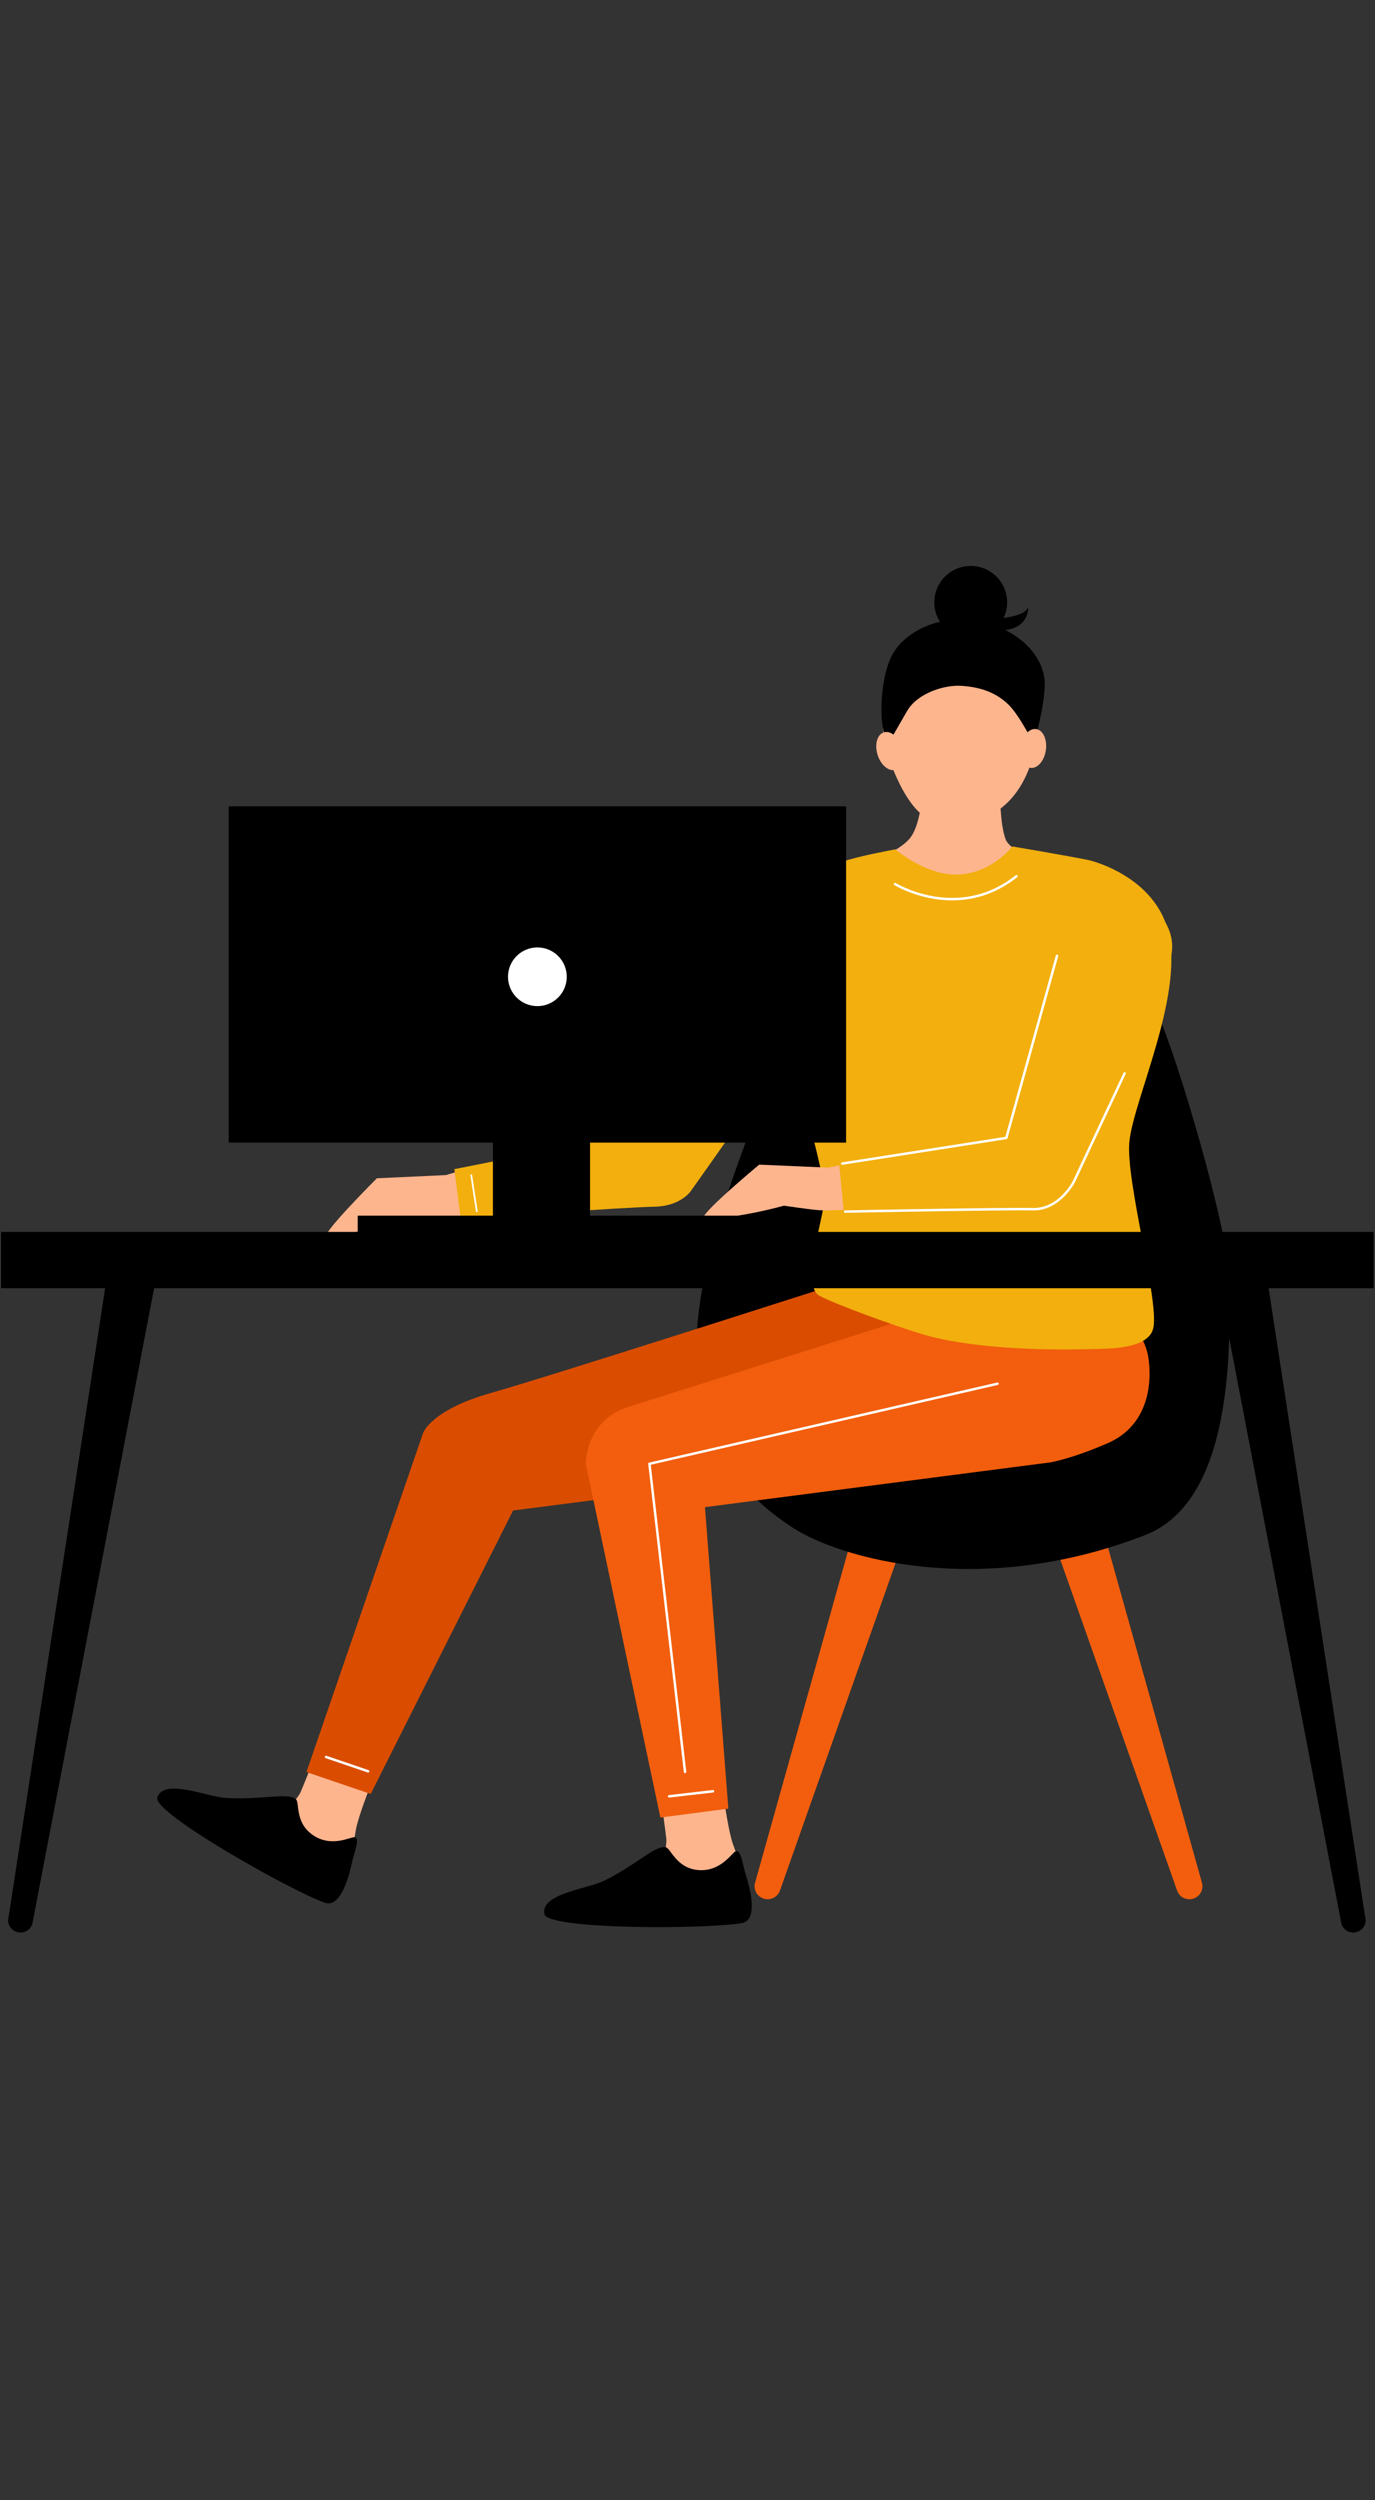<svg xmlns="http://www.w3.org/2000/svg" xmlns:xlink="http://www.w3.org/1999/xlink" width="220" zoomAndPan="magnify" viewBox="0 0 165 300" height="400" preserveAspectRatio="xMidYMid meet" version="1.0"><rect x="0" y="0" width="165" height="300" fill="#333333" stroke="none"/><defs><clipPath id="id1"><path d="M 105 67.809 L 126 67.809 L 126 90 L 105 90 Z M 105 67.809 " clip-rule="nonzero"/></clipPath></defs><path fill="#f25e0d" d="M 131.449 180.281 L 144.219 225.852 C 144.48 226.676 144.023 227.555 143.199 227.816 C 142.375 228.078 141.492 227.621 141.234 226.797 L 125.477 182.168 C 124.957 180.52 125.871 178.762 127.52 178.242 C 129.168 177.719 130.93 178.637 131.449 180.281 " fill-opacity="1" fill-rule="evenodd"/><path fill="#f25e0d" d="M 103.395 180.277 L 90.625 225.848 C 90.363 226.676 90.82 227.555 91.645 227.812 C 92.469 228.074 93.352 227.617 93.613 226.793 L 109.367 182.168 C 109.891 180.52 108.973 178.758 107.324 178.238 C 105.676 177.719 103.914 178.633 103.395 180.277 " fill-opacity="1" fill-rule="evenodd"/><path fill="#000000" d="M 137.434 184.184 C 148.172 180 147.613 161.113 147.52 153.477 C 147.449 147.754 141.266 126.707 138.875 121.578 C 130.195 102.984 118.355 104.051 115.5 104.18 C 102.09 104.773 98.258 113.41 92.738 128.367 C 85.75 147.309 75.004 170.332 95.199 183.352 C 100.621 186.848 117.457 191.957 137.434 184.184 " fill-opacity="1" fill-rule="evenodd"/><path fill="#fdb58e" d="M 78.758 211.879 C 78.758 211.879 79.777 218.957 79.957 220.625 C 80 221.047 79.895 221.723 79.82 221.891 C 79.301 223.141 80.039 226.113 80.039 226.113 L 87.164 226.371 L 88.75 223.762 C 88.75 223.762 88.68 223.176 88.008 221.43 C 87.176 219.262 86.234 211.102 86.234 211.102 L 78.758 211.879 " fill-opacity="1" fill-rule="evenodd"/><path fill="#000000" d="M 88.273 222.137 C 87.832 222.285 86.473 224.703 83.625 224.367 C 81.102 224.062 80.469 221.723 79.875 221.645 C 78.527 221.465 76.719 223.516 72.621 225.609 C 70.543 226.668 64.863 227.18 65.32 229.66 C 65.672 231.562 85.031 231.492 89.066 230.738 C 90.938 230.391 90.07 226.746 89.551 225.148 C 89.109 223.781 88.949 221.906 88.273 222.137 " fill-opacity="1" fill-rule="evenodd"/><path fill="#fdb58e" d="M 39.348 206.832 C 39.348 206.832 36.742 213.492 36.074 215.027 C 35.902 215.422 35.477 215.953 35.328 216.066 C 34.258 216.895 33.434 219.844 33.434 219.844 L 39.5 223.582 L 42.172 222.094 C 42.172 222.094 42.402 221.547 42.676 219.699 C 43.023 217.402 46.234 209.84 46.234 209.84 L 39.348 206.832 " fill-opacity="1" fill-rule="evenodd"/><path fill="#000000" d="M 42.555 220.445 C 42.102 220.359 39.723 221.793 37.418 220.094 C 35.367 218.586 35.973 216.238 35.5 215.879 C 34.414 215.059 31.828 215.949 27.227 215.746 C 24.898 215.645 19.707 213.289 18.879 215.672 C 18.242 217.5 35.117 226.98 39.004 228.316 C 40.801 228.938 41.844 225.34 42.184 223.691 C 42.473 222.285 43.262 220.578 42.555 220.445 " fill-opacity="1" fill-rule="evenodd"/><path fill="#da4d00" d="M 116.695 165.664 C 116.695 165.664 115.281 174.059 109.148 174.996 C 103.02 175.93 61.57 181.242 61.57 181.242 L 44.484 215.254 L 36.773 212.629 L 50.766 171.957 C 50.766 171.957 51.676 169.18 58.953 167.129 C 65.859 165.184 102.66 153.359 102.66 153.359 C 102.66 153.359 116.418 151.012 116.695 165.664 " fill-opacity="1" fill-rule="evenodd"/><path fill="#f25e0d" d="M 137.859 163.262 C 138.289 166.98 137.262 171.27 132.957 173.152 C 128.648 175.035 126.07 175.465 126.07 175.465 L 84.594 180.84 L 87.402 217.016 L 79.246 218.082 L 70.293 175.645 C 70.293 175.645 70.227 170.441 75.41 168.809 C 80.594 167.176 124.363 153.344 124.363 153.344 C 124.363 153.344 136.957 155.441 137.859 163.262 " fill-opacity="1" fill-rule="evenodd"/><path fill="#fdb58e" d="M 60.711 139.336 L 58.293 139.57 L 53.512 140.996 L 45.227 141.379 C 45.227 141.379 38.129 148.465 39.262 148.383 C 43.199 148.105 48.629 146.02 48.629 146.02 C 48.629 146.02 51.695 146.203 52.859 146.184 C 53.785 146.168 55.617 145.902 55.617 145.902 L 59.129 145.449 L 61.277 144.992 L 60.711 139.336 " fill-opacity="1" fill-rule="evenodd"/><path fill="#f2af0d" d="M 97.352 107.551 C 97.352 107.551 102.152 113.086 100.105 117.359 C 98.062 121.637 82.98 142.797 82.98 142.797 C 82.98 142.797 81.812 144.742 78.48 144.793 C 75.145 144.844 55.281 146.242 55.281 146.242 L 54.527 140.281 L 75.992 136.031 C 75.992 136.031 85.812 113.996 88.492 108.703 C 88.668 108.348 91.266 105.164 97.352 107.551 " fill-opacity="1" fill-rule="evenodd"/><path fill="#fdb58e" d="M 115.504 108.938 L 124.922 103.648 C 124.922 103.648 121.211 102.07 120.691 100.742 C 119.598 97.93 120.137 90.57 120.137 90.57 L 110.895 90.34 C 110.895 90.34 111.125 98.074 109.242 100.512 C 108.207 101.855 105.766 102.805 105.766 102.805 L 115.504 108.938 " fill-opacity="1" fill-rule="evenodd"/><path fill="#fdb58e" d="M 123.215 82.539 C 123.941 84.316 125.254 86.258 123.91 90.949 C 122.613 95.473 119.16 99.98 111.891 98.383 C 108.977 97.742 106.398 91.078 106.07 88.527 C 105.406 83.289 107.328 80.691 112.125 79.273 C 115.285 78.34 117.055 77.57 119.551 80.289 C 120.949 81.816 122.672 81.215 123.215 82.539 " fill-opacity="1" fill-rule="evenodd"/><g clip-path="url(#id1)"><path fill="#000000" d="M 112.789 74.602 C 112.395 73.977 112.152 73.246 112.121 72.461 C 112.02 70.051 113.887 68.012 116.297 67.91 C 118.707 67.805 120.75 69.676 120.852 72.082 C 120.887 72.824 120.73 73.531 120.43 74.156 C 121.68 73.957 123.078 73.676 123.414 72.816 C 123.312 74.777 121.922 75.453 120.625 75.598 C 123.832 77.176 125.426 79.848 125.371 82.184 C 125.301 85.16 124.039 89.25 124.039 89.25 C 124.039 89.25 122.328 85.805 121.023 84.551 C 119.723 83.301 118.039 82.457 115.332 82.289 C 113.379 82.168 110.148 83.117 108.863 85.293 C 108.199 86.422 106.32 89.73 106.32 89.73 C 106.32 89.73 106.348 88.781 106.137 88.125 C 105.453 86.004 105.727 81.109 107.039 78.633 C 108.168 76.512 110.449 75.16 112.789 74.602 " fill-opacity="1" fill-rule="evenodd"/></g><path fill="#fdb58e" d="M 124.34 87.48 C 125.172 87.602 125.691 88.742 125.5 90.027 C 125.312 91.312 124.48 92.254 123.652 92.133 C 122.816 92.008 122.297 90.867 122.484 89.582 C 122.676 88.297 123.508 87.355 124.34 87.48 " fill-opacity="1" fill-rule="evenodd"/><path fill="#fdb58e" d="M 106.066 87.875 C 106.867 87.621 107.832 88.426 108.219 89.664 C 108.605 90.906 108.266 92.113 107.465 92.363 C 106.66 92.613 105.695 91.809 105.309 90.57 C 104.922 89.332 105.262 88.121 106.066 87.875 " fill-opacity="1" fill-rule="evenodd"/><path fill="#f2af0d" d="M 107.441 101.91 C 107.441 101.91 110.973 104.953 114.695 104.938 C 118.938 104.926 121.477 101.562 121.477 101.562 C 121.477 101.562 127.535 102.582 130.559 103.184 C 131.508 103.371 138.027 105.25 139.977 111.023 C 142.535 118.594 135.988 131.887 135.52 137.051 C 135.094 141.715 139.059 155.891 138.414 159.277 C 137.895 162 132.746 161.82 130.629 161.883 C 124.195 162.066 115.961 161.672 110.703 160.098 C 107.578 159.16 100.387 156.57 98.344 155.48 C 96.156 154.312 98.586 146.898 98.93 144.137 C 99.258 141.512 95.973 130.445 94.508 126.781 C 92.832 122.602 84.664 114.188 88.945 108.277 C 90.141 106.629 99.441 104.082 101.191 103.379 C 102.688 102.785 107.441 101.91 107.441 101.91 " fill-opacity="1" fill-rule="evenodd"/><path fill="#fdb58e" d="M 106.707 139.094 L 104.277 139.109 L 99.387 140.102 L 91.102 139.742 C 91.102 139.742 83.398 146.164 84.535 146.184 C 88.48 146.262 94.074 144.668 94.074 144.668 C 94.074 144.668 97.113 145.125 98.277 145.207 C 99.195 145.277 101.043 145.176 101.043 145.176 L 104.586 145.035 L 106.766 144.777 L 106.707 139.094 " fill-opacity="1" fill-rule="evenodd"/><path fill="#f2af0d" d="M 136.348 107.238 C 136.348 107.238 142.348 110.609 140.199 115.812 C 138.047 121.02 129.262 141.254 129.262 141.254 C 129.262 141.254 127.445 144.984 124.465 144.992 C 121.48 144.992 101.25 145.379 101.25 145.379 L 100.688 139.535 L 120.906 136.309 L 128.367 109.262 C 128.367 109.262 129.473 105.227 136.348 107.238 " fill-opacity="1" fill-rule="evenodd"/><path fill="#ffffff" d="M 120.641 136.406 L 126.699 114.652 C 126.723 114.57 126.805 114.527 126.883 114.547 C 126.961 114.57 127.008 114.652 126.988 114.73 L 120.902 136.578 C 120.887 136.633 120.836 136.676 120.781 136.684 L 101.094 139.762 C 101.016 139.773 100.938 139.719 100.926 139.637 C 100.914 139.555 100.969 139.48 101.051 139.469 L 120.641 136.406 " fill-opacity="1" fill-rule="evenodd"/><path fill="#ffffff" d="M 39.074 210.957 L 44.129 212.676 C 44.207 212.703 44.293 212.66 44.32 212.582 C 44.348 212.504 44.305 212.422 44.227 212.395 L 39.172 210.676 C 39.094 210.648 39.008 210.691 38.984 210.77 C 38.957 210.844 38.996 210.93 39.074 210.957 " fill-opacity="1" fill-rule="evenodd"/><path fill="#ffffff" d="M 80.312 215.688 L 85.578 215.078 C 85.656 215.066 85.715 214.992 85.707 214.914 C 85.695 214.828 85.625 214.773 85.543 214.781 L 80.277 215.391 C 80.195 215.402 80.137 215.477 80.148 215.555 C 80.156 215.641 80.23 215.695 80.312 215.688 " fill-opacity="1" fill-rule="evenodd"/><path fill="#ffffff" d="M 107.324 106.203 C 107.324 106.203 114.953 110.895 122.062 105.254 C 122.125 105.203 122.137 105.109 122.086 105.047 C 122.035 104.98 121.941 104.973 121.879 105.023 C 114.93 110.531 107.48 105.953 107.48 105.953 C 107.406 105.91 107.316 105.93 107.273 106 C 107.23 106.07 107.254 106.164 107.324 106.203 " fill-opacity="1" fill-rule="evenodd"/><path fill="#ffffff" d="M 78.094 175.754 L 82.355 212.594 C 82.363 212.672 82.305 212.746 82.223 212.758 C 82.141 212.766 82.07 212.707 82.059 212.629 L 77.785 175.656 C 77.777 175.582 77.824 175.512 77.898 175.496 L 119.668 165.887 C 119.746 165.867 119.828 165.918 119.844 165.996 C 119.863 166.074 119.812 166.156 119.734 166.176 L 78.094 175.754 " fill-opacity="1" fill-rule="evenodd"/><path fill="#ffffff" d="M 128.73 141.723 L 134.816 128.73 C 134.852 128.656 134.941 128.625 135.016 128.656 C 135.09 128.691 135.121 128.781 135.086 128.855 L 129 141.852 C 129 141.852 128.996 141.852 128.996 141.855 C 128.996 141.855 127.227 145.344 123.879 145.238 C 121.125 145.156 101.418 145.527 101.418 145.527 C 101.336 145.531 101.27 145.465 101.266 145.383 C 101.266 145.301 101.332 145.234 101.41 145.23 C 101.41 145.23 121.133 144.859 123.891 144.941 C 127.023 145.039 128.691 141.805 128.73 141.723 " fill-opacity="1" fill-rule="evenodd"/><path fill="#ffffff" d="M 56.449 141.031 L 57.113 145.363 C 57.121 145.418 57.176 145.457 57.23 145.449 C 57.289 145.441 57.328 145.387 57.32 145.332 L 56.656 140.996 C 56.648 140.941 56.594 140.902 56.535 140.91 C 56.48 140.918 56.438 140.973 56.449 141.031 " fill-opacity="1" fill-rule="evenodd"/><path fill="#000000" d="M 164.832 147.816 L 0.129 147.816 L 0.129 154.574 L 164.832 154.574 L 164.832 147.816 " fill-opacity="1" fill-rule="evenodd"/><path fill="#000000" d="M 13.16 151.039 L 1.043 229.949 C 0.797 230.734 1.23 231.566 2.012 231.812 C 2.793 232.062 3.633 231.629 3.879 230.848 L 18.828 152.828 C 19.324 151.266 18.453 149.598 16.891 149.102 C 15.324 148.609 13.656 149.477 13.16 151.039 " fill-opacity="1" fill-rule="evenodd"/><path fill="#000000" d="M 151.691 151.039 L 163.809 229.949 C 164.055 230.734 163.621 231.566 162.84 231.812 C 162.055 232.062 161.223 231.629 160.973 230.848 L 146.023 152.828 C 145.527 151.266 146.398 149.598 147.961 149.102 C 149.527 148.609 151.195 149.477 151.691 151.039 " fill-opacity="1" fill-rule="evenodd"/><path fill="#000000" d="M 101.531 96.75 L 27.441 96.75 L 27.441 137.102 L 101.531 137.102 L 101.531 96.75 " fill-opacity="1" fill-rule="evenodd"/><path fill="#000000" d="M 70.805 127.508 L 59.152 127.508 L 59.152 149.68 L 70.805 149.68 L 70.805 127.508 " fill-opacity="1" fill-rule="evenodd"/><path fill="#ffffff" d="M 64.484 113.68 C 66.434 113.68 68.012 115.258 68.012 117.199 C 68.012 119.145 66.434 120.723 64.484 120.723 C 62.539 120.723 60.961 119.145 60.961 117.199 C 60.961 115.258 62.539 113.68 64.484 113.68 " fill-opacity="1" fill-rule="evenodd"/><path fill="#000000" d="M 95.859 145.863 L 42.926 145.863 L 42.926 149.227 L 95.859 149.227 L 95.859 145.863 " fill-opacity="1" fill-rule="evenodd"/></svg>